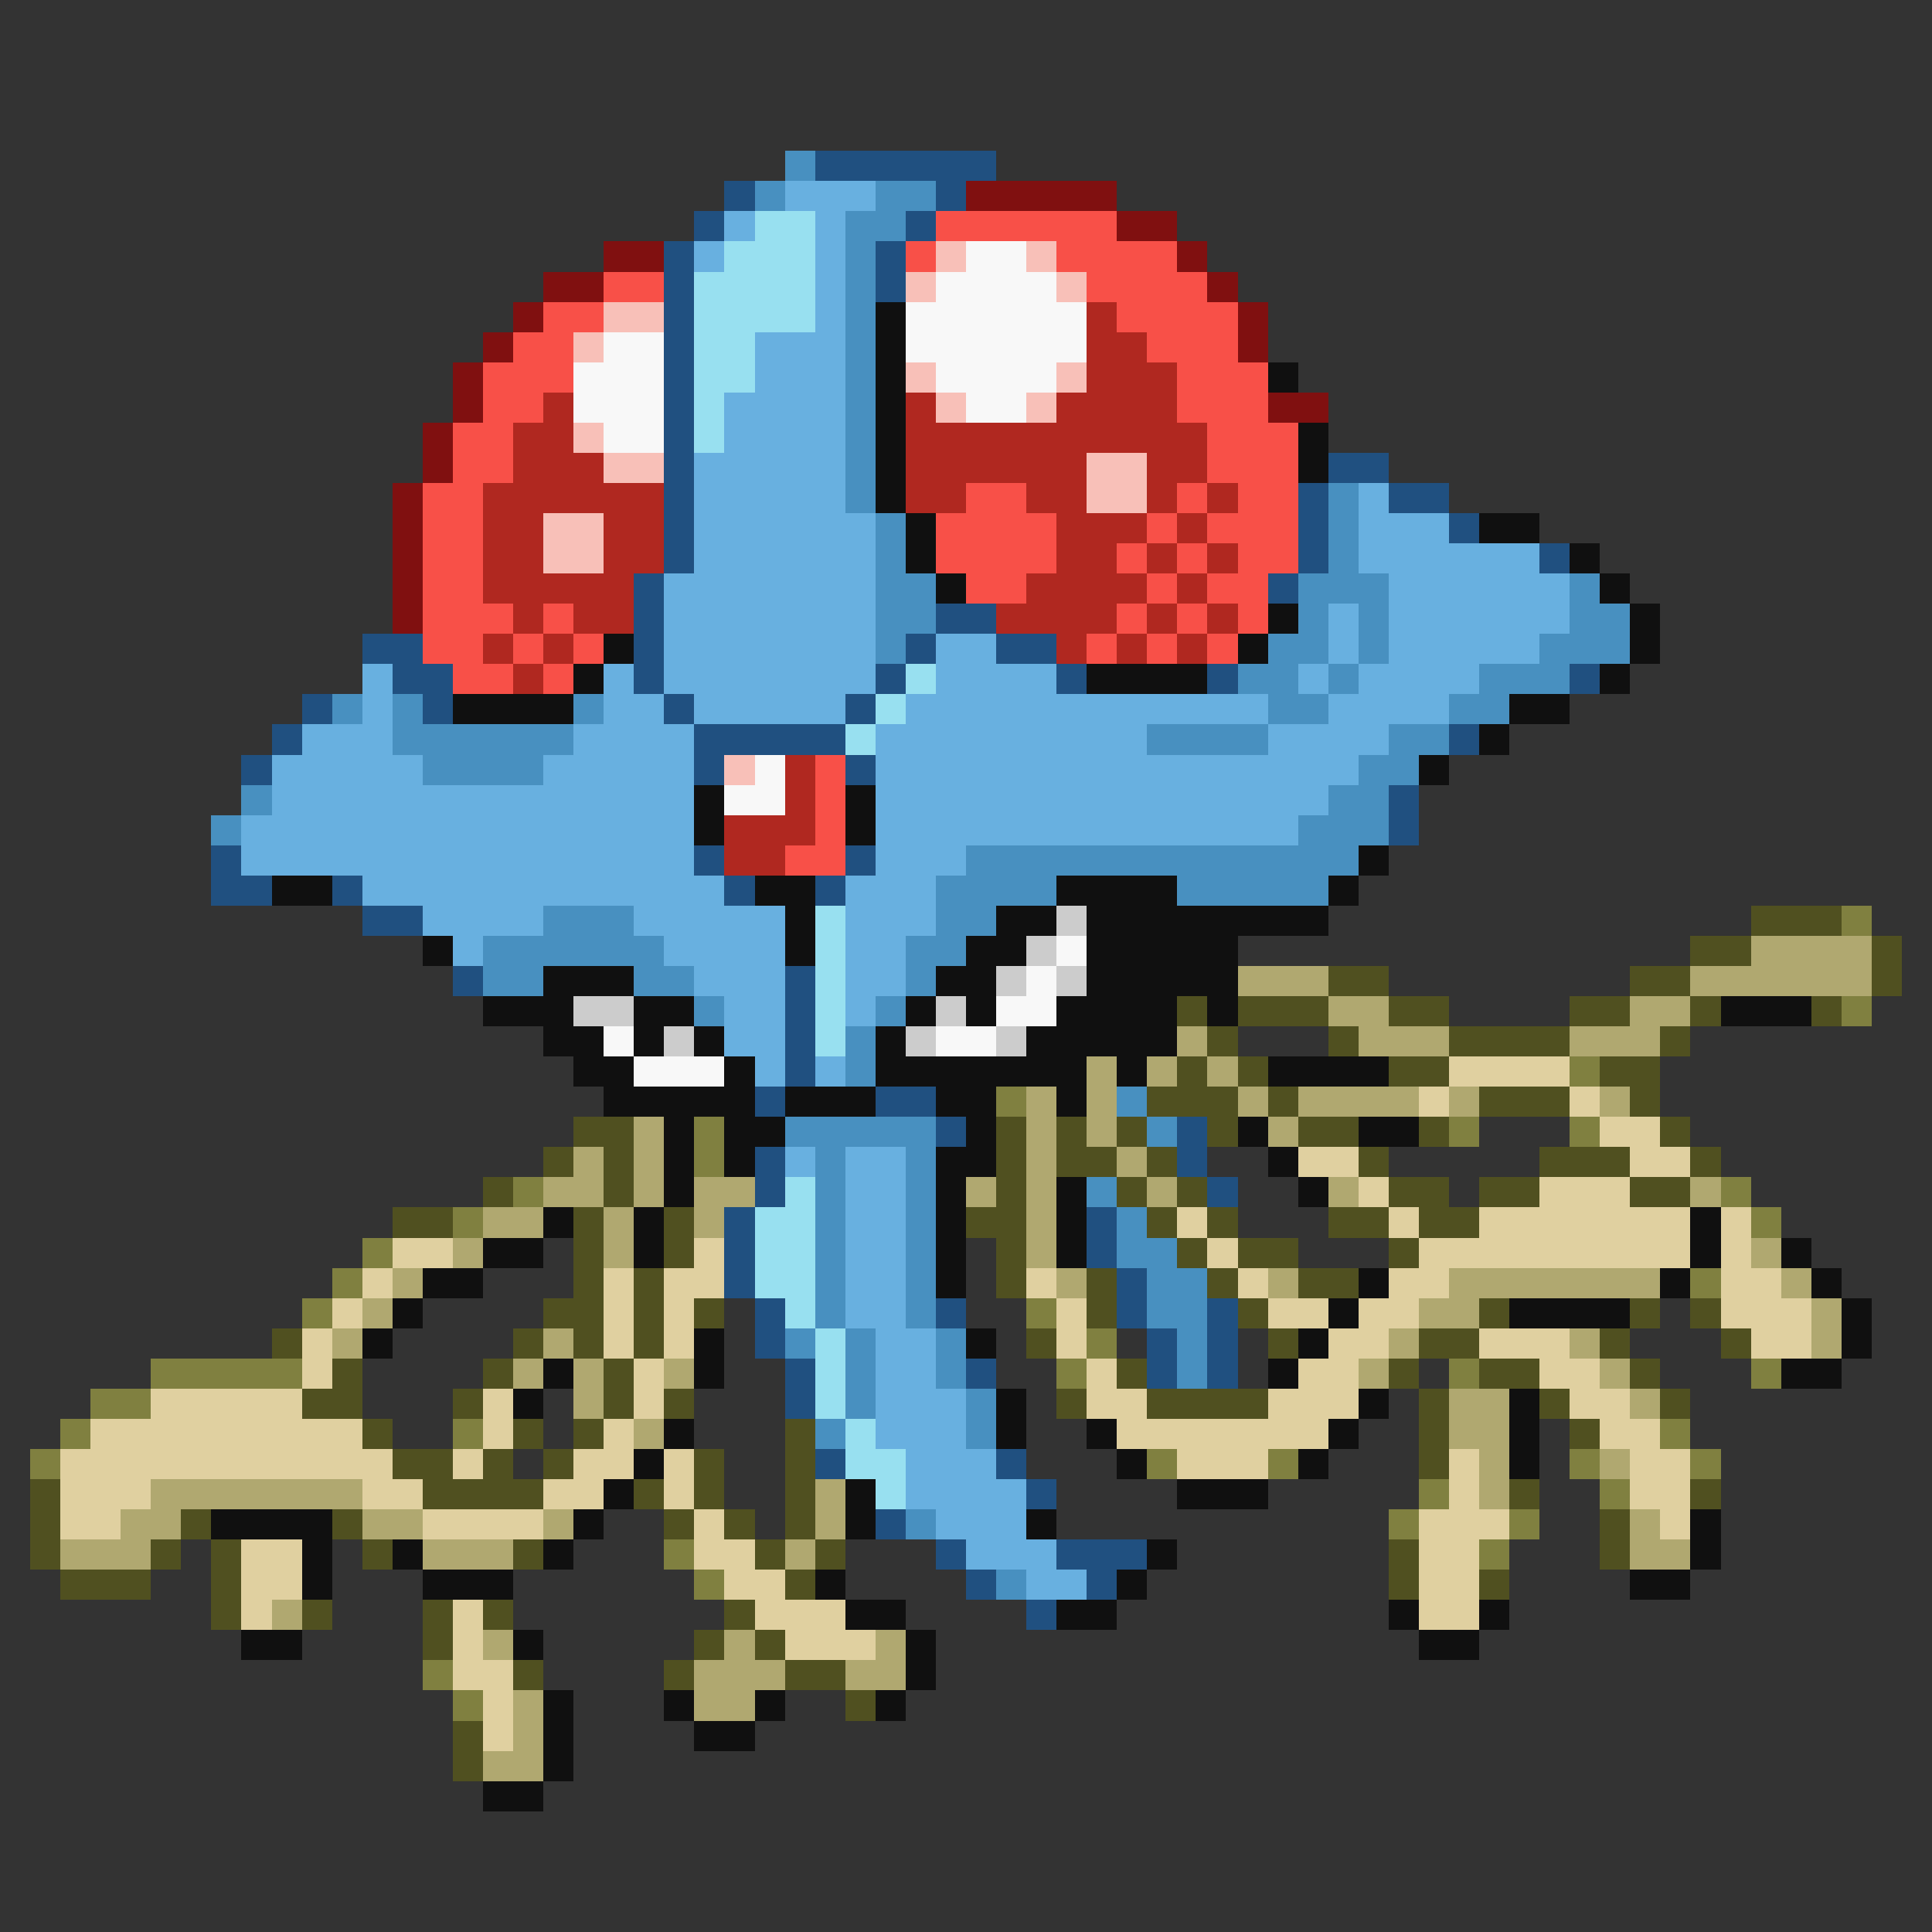 <svg xmlns="http://www.w3.org/2000/svg" viewBox="0 -0.5 64 64" shape-rendering="crispEdges">
<rect x="0" y="-0.5" width="64" height="64" fill="#333333" stroke="none"/>
<path stroke="#4890c0" d="M26 5h1M25 6h1M29 6h2M28 7h2M28 8h1M28 9h1M28 10h1M28 11h1M28 12h1M28 13h1M28 14h1M28 15h1M28 16h1M44 16h1M29 17h1M44 17h1M29 18h1M44 18h1M29 19h2M43 19h3M52 19h1M29 20h2M43 20h1M45 20h1M52 20h2M29 21h1M42 21h2M45 21h1M51 21h3M41 22h2M44 22h1M49 22h3M11 23h1M13 23h1M19 23h1M42 23h2M48 23h2M13 24h6M38 24h4M46 24h2M14 25h4M45 25h2M8 26h1M44 26h2M7 27h1M43 27h3M32 28h13M31 29h4M39 29h5M18 30h3M31 30h2M16 31h6M30 31h2M16 32h2M21 32h2M30 32h1M23 33h1M29 33h1M28 34h1M28 35h1M37 36h1M26 37h5M38 37h1M27 38h1M30 38h1M27 39h1M30 39h1M36 39h1M27 40h1M30 40h1M37 40h1M27 41h1M30 41h1M37 41h2M27 42h1M30 42h1M38 42h2M27 43h1M30 43h1M38 43h2M26 44h1M28 44h1M31 44h1M39 44h1M28 45h1M31 45h1M39 45h1M28 46h1M32 46h1M27 47h1M32 47h1M30 50h1M33 52h1" />
<path stroke="#205080" d="M27 5h6M24 6h1M31 6h1M23 7h1M30 7h1M22 8h1M29 8h1M22 9h1M29 9h1M22 10h1M22 11h1M22 12h1M22 13h1M22 14h1M22 15h1M44 15h2M22 16h1M43 16h1M46 16h2M22 17h1M43 17h1M48 17h1M22 18h1M43 18h1M51 18h1M21 19h1M42 19h1M21 20h1M31 20h2M12 21h2M21 21h1M30 21h1M33 21h2M13 22h2M21 22h1M29 22h1M35 22h1M40 22h1M52 22h1M10 23h1M14 23h1M22 23h1M28 23h1M9 24h1M23 24h5M48 24h1M8 25h1M23 25h1M28 25h1M46 26h1M46 27h1M7 28h1M23 28h1M28 28h1M7 29h2M11 29h1M24 29h1M27 29h1M12 30h2M15 32h1M26 32h1M26 33h1M26 34h1M26 35h1M25 36h1M29 36h2M31 37h1M39 37h1M25 38h1M39 38h1M25 39h1M40 39h1M24 40h1M36 40h1M24 41h1M36 41h1M24 42h1M37 42h1M25 43h1M31 43h1M37 43h1M40 43h1M25 44h1M38 44h1M40 44h1M26 45h1M32 45h1M38 45h1M40 45h1M26 46h1M27 48h1M33 48h1M34 49h1M29 50h1M31 51h1M35 51h3M32 52h1M36 52h1M34 53h1" />
<path stroke="#68b0e0" d="M26 6h3M24 7h1M27 7h1M23 8h1M27 8h1M27 9h1M27 10h1M25 11h3M25 12h3M24 13h4M24 14h4M23 15h5M23 16h5M45 16h1M23 17h6M45 17h3M23 18h6M45 18h6M22 19h7M46 19h6M22 20h7M44 20h1M46 20h6M22 21h7M31 21h2M44 21h1M46 21h5M12 22h1M20 22h1M22 22h7M31 22h4M43 22h1M45 22h4M12 23h1M20 23h2M23 23h5M30 23h12M44 23h4M10 24h3M19 24h4M29 24h9M42 24h4M9 25h5M18 25h5M29 25h16M9 26h14M29 26h15M8 27h15M29 27h14M8 28h15M29 28h3M12 29h12M28 29h3M14 30h4M21 30h5M28 30h3M15 31h1M22 31h4M28 31h2M23 32h3M28 32h2M24 33h2M28 33h1M24 34h2M25 35h1M27 35h1M26 38h1M28 38h2M28 39h2M28 40h2M28 41h2M28 42h2M28 43h2M29 44h2M29 45h2M29 46h3M29 47h3M30 48h3M30 49h4M31 50h3M32 51h3M34 52h2" />
<path stroke="#801010" d="M32 6h5M37 7h2M20 8h2M39 8h1M18 9h2M40 9h1M17 10h1M41 10h1M16 11h1M41 11h1M15 12h1M15 13h1M42 13h2M14 14h1M14 15h1M13 16h1M13 17h1M13 18h1M13 19h1M13 20h1" />
<path stroke="#98e0f0" d="M25 7h2M24 8h3M23 9h4M23 10h4M23 11h2M23 12h2M23 13h1M23 14h1M30 22h1M29 23h1M28 24h1M27 30h1M27 31h1M27 32h1M27 33h1M27 34h1M26 39h1M25 40h2M25 41h2M25 42h2M26 43h1M27 44h1M27 45h1M27 46h1M28 47h1M28 48h2M29 49h1" />
<path stroke="#f85048" d="M31 7h6M30 8h1M35 8h4M20 9h2M36 9h4M18 10h2M37 10h4M17 11h2M38 11h3M16 12h3M39 12h3M16 13h2M39 13h3M15 14h2M40 14h3M15 15h2M40 15h3M14 16h2M32 16h2M39 16h1M41 16h2M14 17h2M31 17h4M38 17h1M40 17h3M14 18h2M31 18h4M37 18h1M39 18h1M41 18h2M14 19h2M32 19h2M38 19h1M40 19h2M14 20h3M18 20h1M37 20h1M39 20h1M41 20h1M14 21h2M17 21h1M19 21h1M36 21h1M38 21h1M40 21h1M15 22h2M18 22h1M27 25h1M27 26h1M27 27h1M26 28h2" />
<path stroke="#f8c0b8" d="M31 8h1M34 8h1M30 9h1M35 9h1M20 10h2M19 11h1M30 12h1M35 12h1M31 13h1M34 13h1M19 14h1M20 15h2M36 15h2M36 16h2M18 17h2M18 18h2M24 25h1" />
<path stroke="#f8f8f8" d="M32 8h2M31 9h4M30 10h6M20 11h2M30 11h6M19 12h3M31 12h4M19 13h3M32 13h2M20 14h2M25 25h1M24 26h2M35 31h1M34 32h1M33 33h2M20 34h1M31 34h2M21 35h3" />
<path stroke="#101010" d="M29 10h1M29 11h1M29 12h1M42 12h1M29 13h1M29 14h1M43 14h1M29 15h1M43 15h1M29 16h1M30 17h1M49 17h2M30 18h1M52 18h1M31 19h1M53 19h1M42 20h1M54 20h1M20 21h1M41 21h1M54 21h1M19 22h1M36 22h4M53 22h1M15 23h4M50 23h2M49 24h1M47 25h1M23 26h1M28 26h1M23 27h1M28 27h1M45 28h1M9 29h2M25 29h2M35 29h4M44 29h1M26 30h1M33 30h2M36 30h8M14 31h1M26 31h1M32 31h2M36 31h5M18 32h3M31 32h2M36 32h5M16 33h3M21 33h2M30 33h1M32 33h1M35 33h4M40 33h1M57 33h3M18 34h2M21 34h1M23 34h1M29 34h1M34 34h5M19 35h2M24 35h1M29 35h7M37 35h1M42 35h4M20 36h5M26 36h3M31 36h2M35 36h1M22 37h1M24 37h2M32 37h1M41 37h1M45 37h2M22 38h1M24 38h1M31 38h2M42 38h1M22 39h1M31 39h1M35 39h1M43 39h1M18 40h1M21 40h1M31 40h1M35 40h1M56 40h1M16 41h2M21 41h1M31 41h1M35 41h1M56 41h1M59 41h1M14 42h2M31 42h1M45 42h1M55 42h1M60 42h1M13 43h1M44 43h1M50 43h4M61 43h1M12 44h1M23 44h1M32 44h1M43 44h1M61 44h1M18 45h1M23 45h1M42 45h1M59 45h2M17 46h1M33 46h1M45 46h1M50 46h1M22 47h1M33 47h1M36 47h1M44 47h1M50 47h1M21 48h1M37 48h1M43 48h1M50 48h1M20 49h1M28 49h1M39 49h3M7 50h4M19 50h1M28 50h1M34 50h1M56 50h1M10 51h1M13 51h1M18 51h1M38 51h1M56 51h1M10 52h1M14 52h3M27 52h1M37 52h1M54 52h2M28 53h2M35 53h2M46 53h1M49 53h1M8 54h2M17 54h1M30 54h1M47 54h2M30 55h1M18 56h1M22 56h1M25 56h1M29 56h1M18 57h1M23 57h2M18 58h1M16 59h2" />
<path stroke="#b02820" d="M36 10h1M36 11h2M36 12h3M18 13h1M30 13h1M35 13h4M17 14h2M30 14h10M17 15h3M30 15h6M38 15h2M16 16h6M30 16h2M34 16h2M38 16h1M40 16h1M16 17h2M20 17h2M35 17h3M39 17h1M16 18h2M20 18h2M35 18h2M38 18h1M40 18h1M16 19h5M34 19h4M39 19h1M17 20h1M19 20h2M33 20h4M38 20h1M40 20h1M16 21h1M18 21h1M35 21h1M37 21h1M39 21h1M17 22h1M26 25h1M26 26h1M24 27h3M24 28h2" />
<path stroke="#cccccc" d="M35 30h1M34 31h1M33 32h1M35 32h1M19 33h2M31 33h1M22 34h1M30 34h1M33 34h1" />
<path stroke="#505020" d="M58 30h3M56 31h2M62 31h1M44 32h2M54 32h2M62 32h1M39 33h1M41 33h3M46 33h2M52 33h2M56 33h1M60 33h1M40 34h1M44 34h1M48 34h4M55 34h1M39 35h1M41 35h1M46 35h2M53 35h2M38 36h3M42 36h1M49 36h3M54 36h1M19 37h2M33 37h1M35 37h1M37 37h1M40 37h1M43 37h2M47 37h1M55 37h1M18 38h1M20 38h1M33 38h1M35 38h2M38 38h1M45 38h1M51 38h3M56 38h1M16 39h1M20 39h1M33 39h1M37 39h1M39 39h1M46 39h2M49 39h2M54 39h2M13 40h2M19 40h1M22 40h1M32 40h2M38 40h1M40 40h1M44 40h2M47 40h2M19 41h1M22 41h1M33 41h1M39 41h1M41 41h2M46 41h1M19 42h1M21 42h1M33 42h1M36 42h1M40 42h1M43 42h2M18 43h2M21 43h1M23 43h1M36 43h1M41 43h1M49 43h1M54 43h1M56 43h1M9 44h1M17 44h1M19 44h1M21 44h1M34 44h1M42 44h1M47 44h2M53 44h1M57 44h1M11 45h1M16 45h1M20 45h1M37 45h1M46 45h1M49 45h2M54 45h1M10 46h2M15 46h1M20 46h1M22 46h1M35 46h1M38 46h4M47 46h1M51 46h1M55 46h1M12 47h1M17 47h1M19 47h1M26 47h1M47 47h1M52 47h1M13 48h2M16 48h1M18 48h1M23 48h1M26 48h1M47 48h1M1 49h1M14 49h4M21 49h1M23 49h1M26 49h1M50 49h1M56 49h1M1 50h1M6 50h1M11 50h1M22 50h1M24 50h1M26 50h1M53 50h1M1 51h1M5 51h1M7 51h1M12 51h1M17 51h1M25 51h1M27 51h1M46 51h1M53 51h1M2 52h3M7 52h1M26 52h1M46 52h1M49 52h1M7 53h1M10 53h1M14 53h1M16 53h1M24 53h1M14 54h1M23 54h1M25 54h1M17 55h1M22 55h1M26 55h2M28 56h1M15 57h1M15 58h1" />
<path stroke="#808040" d="M61 30h1M61 33h1M52 35h1M33 36h1M23 37h1M48 37h1M52 37h1M23 38h1M17 39h1M57 39h1M15 40h1M58 40h1M12 41h1M11 42h1M56 42h1M10 43h1M34 43h1M36 44h1M5 45h5M35 45h1M48 45h1M58 45h1M3 46h2M2 47h1M15 47h1M55 47h1M1 48h1M38 48h1M42 48h1M52 48h1M56 48h1M47 49h1M53 49h1M46 50h1M50 50h1M22 51h1M49 51h1M23 52h1M14 55h1M15 56h1" />
<path stroke="#b0a870" d="M58 31h4M41 32h3M56 32h6M44 33h2M54 33h2M39 34h1M45 34h3M52 34h3M36 35h1M38 35h1M40 35h1M34 36h1M36 36h1M41 36h1M43 36h4M48 36h1M53 36h1M21 37h1M34 37h1M36 37h1M42 37h1M19 38h1M21 38h1M34 38h1M37 38h1M18 39h2M21 39h1M23 39h2M32 39h1M34 39h1M38 39h1M44 39h1M56 39h1M16 40h2M20 40h1M23 40h1M34 40h1M15 41h1M20 41h1M34 41h1M58 41h1M13 42h1M35 42h1M42 42h1M48 42h7M59 42h1M12 43h1M47 43h2M60 43h1M11 44h1M18 44h1M46 44h1M52 44h1M60 44h1M17 45h1M19 45h1M22 45h1M45 45h1M53 45h1M19 46h1M48 46h2M54 46h1M21 47h1M48 47h2M49 48h1M53 48h1M5 49h7M27 49h1M49 49h1M4 50h2M12 50h2M18 50h1M27 50h1M54 50h1M2 51h3M14 51h3M26 51h1M54 51h2M9 53h1M16 54h1M24 54h1M29 54h1M23 55h3M28 55h2M17 56h1M23 56h2M17 57h1M16 58h2" />
<path stroke="#e0d0a0" d="M48 35h4M47 36h1M52 36h1M53 37h2M43 38h2M54 38h2M45 39h1M51 39h3M39 40h1M46 40h1M49 40h7M57 40h1M13 41h2M23 41h1M40 41h1M47 41h9M57 41h1M12 42h1M20 42h1M22 42h2M34 42h1M41 42h1M46 42h2M57 42h2M11 43h1M20 43h1M22 43h1M35 43h1M42 43h2M45 43h2M57 43h3M10 44h1M20 44h1M22 44h1M35 44h1M44 44h2M49 44h3M58 44h2M10 45h1M21 45h1M36 45h1M43 45h2M51 45h2M5 46h5M16 46h1M21 46h1M36 46h2M42 46h3M52 46h2M3 47h9M16 47h1M20 47h1M37 47h7M53 47h2M2 48h11M15 48h1M19 48h2M22 48h1M39 48h3M48 48h1M54 48h2M2 49h3M12 49h2M18 49h2M22 49h1M48 49h1M54 49h2M2 50h2M14 50h4M23 50h1M47 50h3M55 50h1M8 51h2M23 51h2M47 51h2M8 52h2M24 52h2M47 52h2M8 53h1M15 53h1M25 53h3M47 53h2M15 54h1M26 54h3M15 55h2M16 56h1M16 57h1" />
</svg>